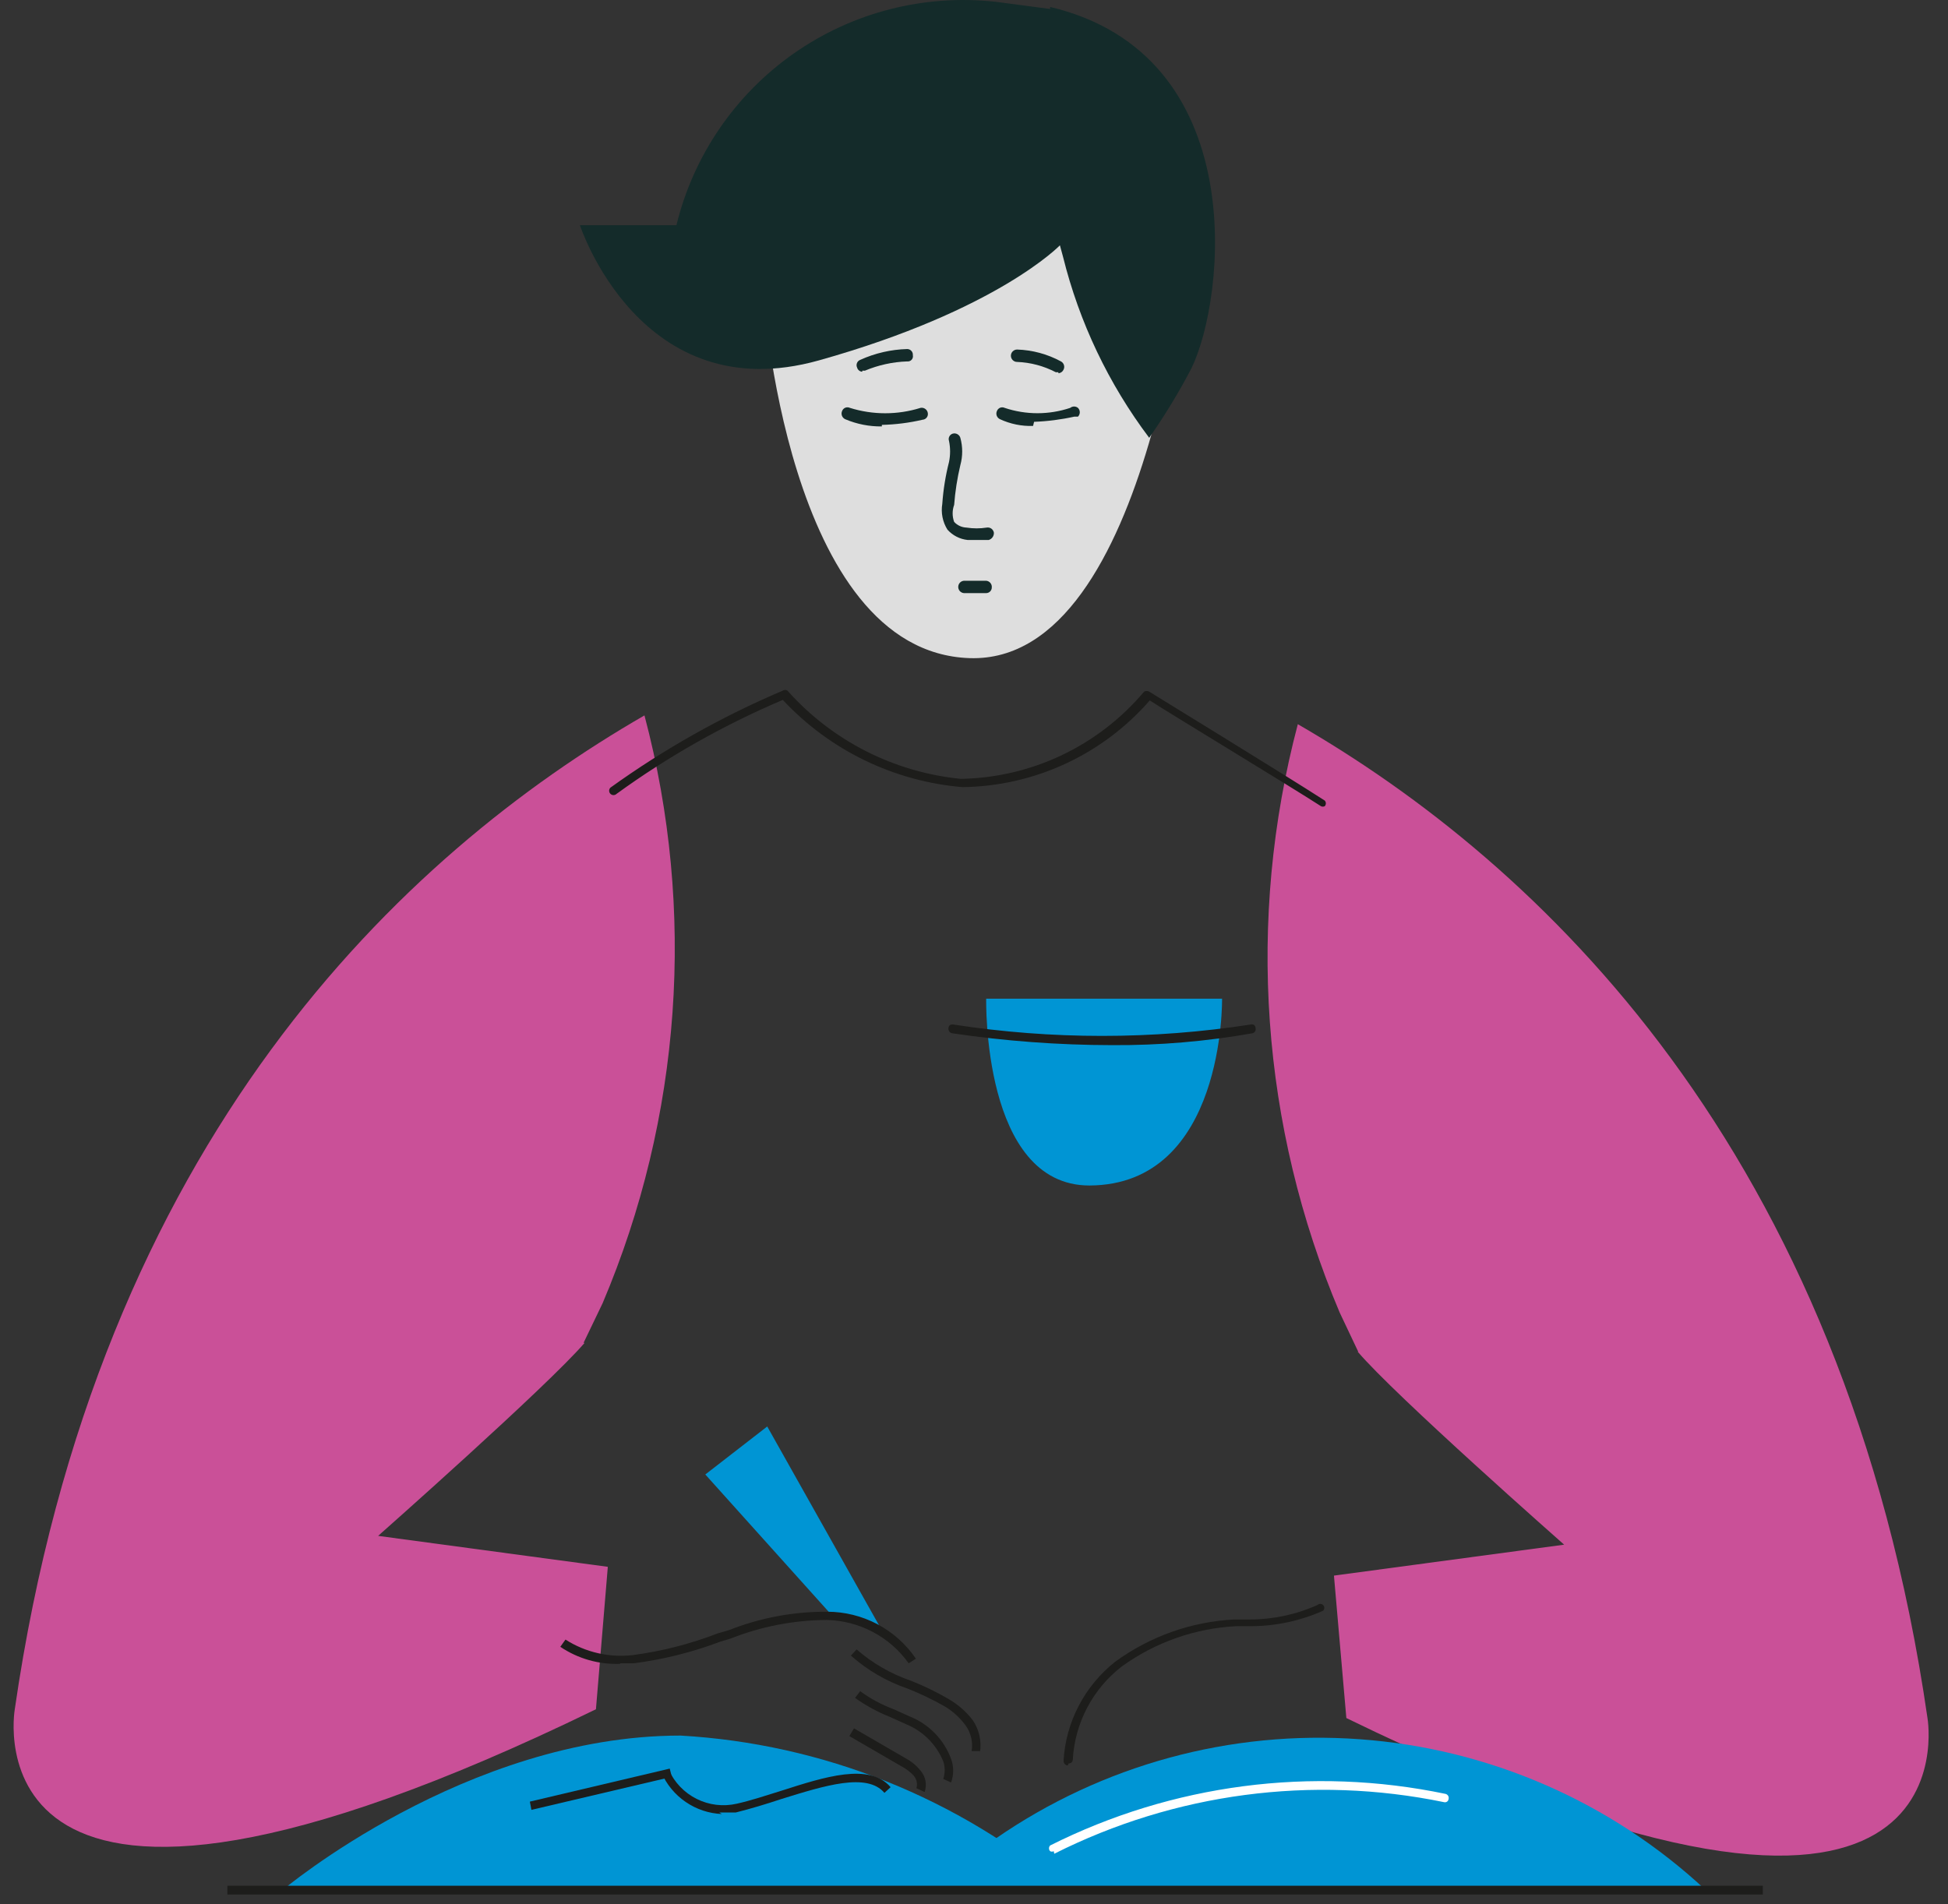<svg width="90" height="88" viewBox="0 0 90 88" fill="none" xmlns="http://www.w3.org/2000/svg">
<rect x="0" y="0" width="90" height="88" fill="#333333" stroke="none"/>
<path d="M62.751 62.461L61.893 60.648C58.255 52.051 57.576 42.49 59.961 33.465C70.978 39.831 85.237 52.994 89.052 79.391C89.052 79.391 91.556 93.698 62.203 79.391L61.63 72.809L72.265 71.379C72.265 71.379 64.444 64.487 62.727 62.461" fill="#CA5098"/>
<path d="M26.961 62.054L27.843 60.218C31.484 51.63 32.163 42.075 29.775 33.059C18.734 39.425 4.499 52.588 0.683 78.985C0.683 78.985 -1.844 93.292 27.533 78.985L28.082 72.403L17.47 70.973C17.47 70.973 25.292 64.057 27.009 62.054" fill="#CA5098"/>
<path d="M61.108 37.303C59.368 36.182 53.955 32.915 53.12 32.367C52.041 33.607 50.712 34.605 49.221 35.295C47.729 35.986 46.108 36.353 44.464 36.373C41.294 36.105 38.337 34.669 36.166 32.343C33.451 33.495 30.875 34.951 28.488 36.683C28.45 36.721 28.398 36.742 28.345 36.742C28.291 36.742 28.24 36.721 28.202 36.683C28.164 36.645 28.143 36.593 28.143 36.54C28.143 36.486 28.164 36.435 28.202 36.397C30.683 34.612 33.354 33.109 36.166 31.914C36.198 31.892 36.235 31.881 36.273 31.881C36.312 31.881 36.349 31.892 36.381 31.914C38.444 34.231 41.305 35.687 44.393 35.991C46.01 35.963 47.602 35.589 49.062 34.894C50.522 34.198 51.816 33.199 52.858 31.962C52.894 31.941 52.935 31.93 52.977 31.93C53.019 31.93 53.06 31.941 53.096 31.962C53.096 31.962 59.32 35.777 61.204 36.993C61.237 37.028 61.256 37.075 61.256 37.124C61.256 37.173 61.237 37.22 61.204 37.255C61.178 37.268 61.149 37.275 61.12 37.275C61.091 37.275 61.063 37.268 61.037 37.255" fill="#1D1D1B"/>
<path d="M35.258 13.435C35.258 13.435 36.307 30.126 44.796 30.412C53.285 30.699 54.978 10.406 54.978 10.406L35.258 13.435Z" fill="#DEDEDE"/>
<path d="M48.516 0.415L45.988 0.081C42.697 -0.279 39.388 0.569 36.676 2.469C33.965 4.369 32.037 7.19 31.252 10.406H26.793C26.793 10.406 29.583 18.967 37.833 16.654C46.084 14.341 48.969 11.336 48.969 11.336L49.112 11.861C49.862 14.89 51.217 17.737 53.094 20.23C53.816 19.201 54.469 18.126 55.05 17.011C56.623 13.768 57.84 2.537 48.516 0.32" fill="#142B2A"/>
<path d="M13.035 87.355C13.035 87.355 21.524 80.201 31.444 80.201C38.017 80.578 44.288 83.089 49.304 87.355H13.035Z" fill="#0095D4"/>
<path d="M40.622 75.122L35.447 65.918L32.586 68.136L38.499 74.717L40.622 75.122Z" fill="#0095D4"/>
<path d="M28.653 76.886C27.671 76.924 26.702 76.649 25.887 76.099L26.125 75.765C27.053 76.357 28.156 76.61 29.249 76.481C30.587 76.302 31.9 75.966 33.16 75.479L33.66 75.336C35.109 74.761 36.656 74.47 38.215 74.478C39.023 74.478 39.82 74.675 40.535 75.053C41.25 75.432 41.861 75.979 42.316 76.648L41.982 76.862C41.55 76.255 40.983 75.758 40.324 75.411C39.666 75.063 38.935 74.874 38.191 74.859C36.672 74.868 35.168 75.159 33.756 75.718L33.279 75.861C31.987 76.35 30.643 76.686 29.273 76.862H28.653" fill="#1D1D1B"/>
<path d="M43.939 82.371L43.581 82.204C43.667 81.941 43.667 81.657 43.581 81.393C43.423 81.008 43.19 80.657 42.895 80.363C42.6 80.068 42.25 79.835 41.865 79.677L41.125 79.343C40.551 79.115 40.007 78.819 39.504 78.46L39.742 78.15C40.218 78.499 40.74 78.779 41.292 78.985L42.032 79.319C42.469 79.493 42.864 79.757 43.193 80.094C43.521 80.431 43.776 80.833 43.939 81.274C44.071 81.628 44.071 82.017 43.939 82.371Z" fill="#1D1D1B"/>
<path d="M42.698 82.8L42.34 82.633C42.369 82.535 42.373 82.432 42.352 82.332C42.331 82.232 42.286 82.139 42.221 82.061C42.05 81.877 41.848 81.724 41.625 81.608L39.24 80.225L39.455 79.867L41.839 81.25C42.106 81.392 42.342 81.587 42.531 81.823C42.645 81.955 42.723 82.114 42.757 82.286C42.79 82.457 42.778 82.635 42.722 82.8" fill="#1D1D1B"/>
<path d="M33.35 83.826C32.754 83.801 32.176 83.609 31.683 83.271C31.189 82.934 30.801 82.466 30.561 81.918L30.894 81.775C31.155 82.362 31.611 82.84 32.185 83.127C32.76 83.415 33.416 83.493 34.042 83.349C34.686 83.206 35.401 82.968 36.093 82.753C38.096 82.109 40.17 81.442 41.148 82.586L40.862 82.848C40.051 81.895 38.096 82.515 36.093 83.135C35.377 83.373 34.662 83.588 33.994 83.755H33.231" fill="#1D1D1B"/>
<path d="M24.552 83.634L24.48 83.253L30.943 81.727L31.038 82.108L24.552 83.634Z" fill="#1D1D1B"/>
<path d="M45.274 80.916H44.892C44.925 80.709 44.917 80.496 44.868 80.292C44.819 80.087 44.73 79.894 44.606 79.724C44.343 79.367 44.011 79.066 43.629 78.842C43.083 78.533 42.517 78.263 41.935 78.031C40.968 77.702 40.076 77.183 39.312 76.505L39.575 76.219C40.315 76.863 41.173 77.357 42.102 77.673C42.695 77.908 43.269 78.187 43.819 78.508C44.253 78.758 44.634 79.09 44.94 79.486C45.24 79.925 45.359 80.463 45.274 80.988" fill="#1D1D1B"/>
<path d="M45.988 87.355H78.823C74.445 83.268 68.8 80.803 62.826 80.37C56.853 79.936 50.911 81.559 45.988 84.97V87.355Z" fill="#0095D4"/>
<path d="M81.445 87.14H10.506V87.545H81.445V87.14Z" fill="#1D1D1B"/>
<path d="M49.328 81.584C49.275 81.578 49.226 81.553 49.191 81.514C49.156 81.474 49.136 81.423 49.137 81.37C49.188 80.481 49.427 79.614 49.838 78.825C50.249 78.036 50.823 77.343 51.521 76.791C53.127 75.617 55.042 74.937 57.029 74.836H57.745C58.821 74.836 59.886 74.608 60.868 74.168C60.904 74.135 60.951 74.116 61 74.116C61.048 74.116 61.095 74.135 61.131 74.168C61.164 74.204 61.183 74.251 61.183 74.3C61.183 74.348 61.164 74.395 61.131 74.431C60.095 74.893 58.975 75.136 57.84 75.146H57.125C55.218 75.241 53.379 75.887 51.831 77.006C51.168 77.517 50.623 78.165 50.232 78.906C49.841 79.646 49.614 80.462 49.566 81.298C49.566 81.298 49.566 81.489 49.375 81.489" fill="#1D1D1B"/>
<path d="M48.684 85.542C48.659 85.557 48.63 85.565 48.601 85.565C48.571 85.565 48.542 85.557 48.517 85.542C48.484 85.507 48.465 85.46 48.465 85.411C48.465 85.362 48.484 85.316 48.517 85.28C54.162 82.446 60.6 81.605 66.783 82.895C66.808 82.901 66.832 82.912 66.853 82.927C66.874 82.942 66.892 82.962 66.906 82.984C66.919 83.006 66.928 83.031 66.931 83.057C66.935 83.083 66.933 83.109 66.926 83.134C66.923 83.159 66.915 83.182 66.903 83.203C66.89 83.225 66.873 83.243 66.852 83.256C66.832 83.27 66.808 83.279 66.784 83.282C66.76 83.286 66.735 83.284 66.711 83.277C60.613 82.019 54.269 82.86 48.708 85.662" fill="white"/>
<path d="M45.516 46.15H56.461C56.461 46.15 56.604 54.758 50.332 54.782C45.373 54.782 45.563 46.15 45.563 46.15" fill="#0095D4"/>
<path d="M51.379 48.296C48.905 48.293 46.435 48.109 43.987 47.747C43.934 47.736 43.888 47.705 43.857 47.661C43.826 47.617 43.813 47.562 43.82 47.509C43.82 47.509 43.82 47.318 44.035 47.342C48.594 48.045 53.234 48.045 57.794 47.342C57.819 47.334 57.846 47.333 57.872 47.338C57.898 47.343 57.923 47.354 57.944 47.37C57.965 47.386 57.982 47.408 57.993 47.432C58.004 47.456 58.009 47.482 58.008 47.509C58.015 47.534 58.017 47.56 58.014 47.586C58.01 47.612 58.002 47.637 57.988 47.659C57.975 47.681 57.957 47.701 57.936 47.716C57.915 47.731 57.891 47.742 57.865 47.747C55.724 48.126 53.553 48.31 51.379 48.296Z" fill="#1D1D1B"/>
<path d="M40.743 19.705C40.162 19.713 39.586 19.599 39.05 19.372C39.016 19.356 38.985 19.334 38.959 19.306C38.933 19.279 38.912 19.246 38.899 19.211C38.886 19.175 38.88 19.137 38.881 19.1C38.883 19.062 38.892 19.024 38.907 18.99C38.92 18.956 38.94 18.925 38.965 18.9C38.991 18.874 39.021 18.854 39.055 18.84C39.088 18.827 39.124 18.82 39.161 18.822C39.197 18.823 39.232 18.831 39.265 18.847C40.328 19.18 41.468 19.18 42.532 18.847C42.569 18.84 42.608 18.841 42.645 18.849C42.683 18.858 42.718 18.873 42.749 18.896C42.78 18.918 42.807 18.946 42.827 18.979C42.847 19.011 42.86 19.048 42.866 19.085C42.873 19.122 42.871 19.159 42.863 19.195C42.854 19.231 42.838 19.265 42.816 19.294C42.793 19.323 42.765 19.347 42.732 19.365C42.7 19.382 42.664 19.393 42.627 19.395C42.009 19.539 41.378 19.619 40.743 19.634" fill="#142B2A"/>
<path d="M47.729 19.683C47.203 19.7 46.68 19.594 46.203 19.372C46.168 19.357 46.137 19.335 46.111 19.307C46.085 19.28 46.065 19.247 46.051 19.212C46.038 19.176 46.032 19.138 46.033 19.101C46.035 19.063 46.044 19.025 46.06 18.991C46.073 18.957 46.092 18.927 46.118 18.901C46.143 18.875 46.174 18.855 46.207 18.841C46.241 18.828 46.277 18.822 46.313 18.823C46.349 18.824 46.385 18.832 46.417 18.848C47.4 19.177 48.463 19.177 49.446 18.848C49.496 18.807 49.56 18.785 49.625 18.785C49.69 18.785 49.753 18.807 49.803 18.848C49.83 18.875 49.851 18.906 49.866 18.941C49.88 18.976 49.888 19.013 49.888 19.051C49.888 19.088 49.88 19.126 49.866 19.16C49.851 19.195 49.83 19.227 49.803 19.253H49.636C49.025 19.389 48.402 19.469 47.776 19.492" fill="#142B2A"/>
<path d="M45.252 24.952H44.703C44.345 24.914 44.014 24.744 43.773 24.475C43.551 24.12 43.466 23.696 43.535 23.283C43.58 22.631 43.684 21.985 43.845 21.351C43.912 21.029 43.912 20.696 43.845 20.374C43.834 20.341 43.829 20.306 43.831 20.271C43.834 20.237 43.843 20.203 43.859 20.172C43.874 20.141 43.896 20.113 43.922 20.09C43.948 20.068 43.979 20.051 44.012 20.04C44.048 20.029 44.086 20.025 44.123 20.029C44.16 20.032 44.197 20.043 44.23 20.061C44.263 20.079 44.293 20.103 44.317 20.132C44.341 20.161 44.358 20.195 44.369 20.231C44.483 20.644 44.483 21.081 44.369 21.494C44.226 22.098 44.13 22.712 44.083 23.331C43.99 23.585 43.99 23.863 44.083 24.117C44.156 24.197 44.245 24.261 44.343 24.306C44.441 24.351 44.547 24.376 44.656 24.38C44.964 24.428 45.277 24.428 45.586 24.38C45.623 24.373 45.662 24.374 45.699 24.382C45.736 24.39 45.772 24.406 45.803 24.428C45.834 24.451 45.86 24.479 45.88 24.512C45.9 24.544 45.914 24.58 45.919 24.618C45.922 24.692 45.901 24.766 45.857 24.826C45.814 24.887 45.752 24.931 45.681 24.952H45.133" fill="#142B2A"/>
<path d="M39.838 17.178C39.783 17.175 39.731 17.155 39.688 17.121C39.645 17.087 39.614 17.04 39.6 16.987C39.584 16.955 39.575 16.919 39.574 16.883C39.573 16.847 39.58 16.811 39.593 16.777C39.606 16.744 39.627 16.713 39.652 16.688C39.678 16.662 39.709 16.643 39.743 16.63C40.426 16.32 41.163 16.15 41.913 16.129C41.949 16.129 41.985 16.136 42.019 16.151C42.052 16.166 42.082 16.187 42.107 16.214C42.132 16.241 42.151 16.273 42.162 16.307C42.174 16.342 42.178 16.379 42.175 16.415C42.183 16.452 42.182 16.491 42.172 16.527C42.162 16.564 42.143 16.598 42.117 16.626C42.092 16.654 42.06 16.675 42.024 16.688C41.989 16.701 41.95 16.706 41.913 16.701C41.24 16.724 40.578 16.87 39.957 17.13H39.838" fill="#142B2A"/>
<path d="M48.899 17.201H48.78C48.226 16.912 47.615 16.748 46.991 16.725C46.915 16.725 46.843 16.695 46.789 16.641C46.735 16.587 46.705 16.514 46.705 16.439C46.705 16.363 46.735 16.29 46.789 16.236C46.843 16.183 46.915 16.152 46.991 16.152C47.7 16.175 48.395 16.363 49.018 16.701C49.084 16.736 49.133 16.796 49.155 16.867C49.178 16.939 49.171 17.016 49.137 17.082C49.116 17.129 49.083 17.169 49.041 17.198C48.999 17.228 48.95 17.245 48.899 17.249" fill="#142B2A"/>
<path d="M45.536 27.408H44.535C44.497 27.405 44.461 27.395 44.427 27.377C44.393 27.36 44.364 27.336 44.339 27.308C44.315 27.279 44.296 27.245 44.285 27.209C44.273 27.174 44.269 27.136 44.273 27.098C44.279 27.026 44.311 26.959 44.364 26.911C44.417 26.862 44.487 26.835 44.559 26.836H45.56C45.598 26.839 45.634 26.849 45.668 26.866C45.702 26.884 45.731 26.907 45.756 26.936C45.78 26.965 45.799 26.998 45.81 27.034C45.822 27.07 45.826 27.108 45.822 27.146C45.822 27.215 45.795 27.282 45.746 27.331C45.696 27.38 45.63 27.408 45.56 27.408" fill="#142B2A"/>
</svg>
